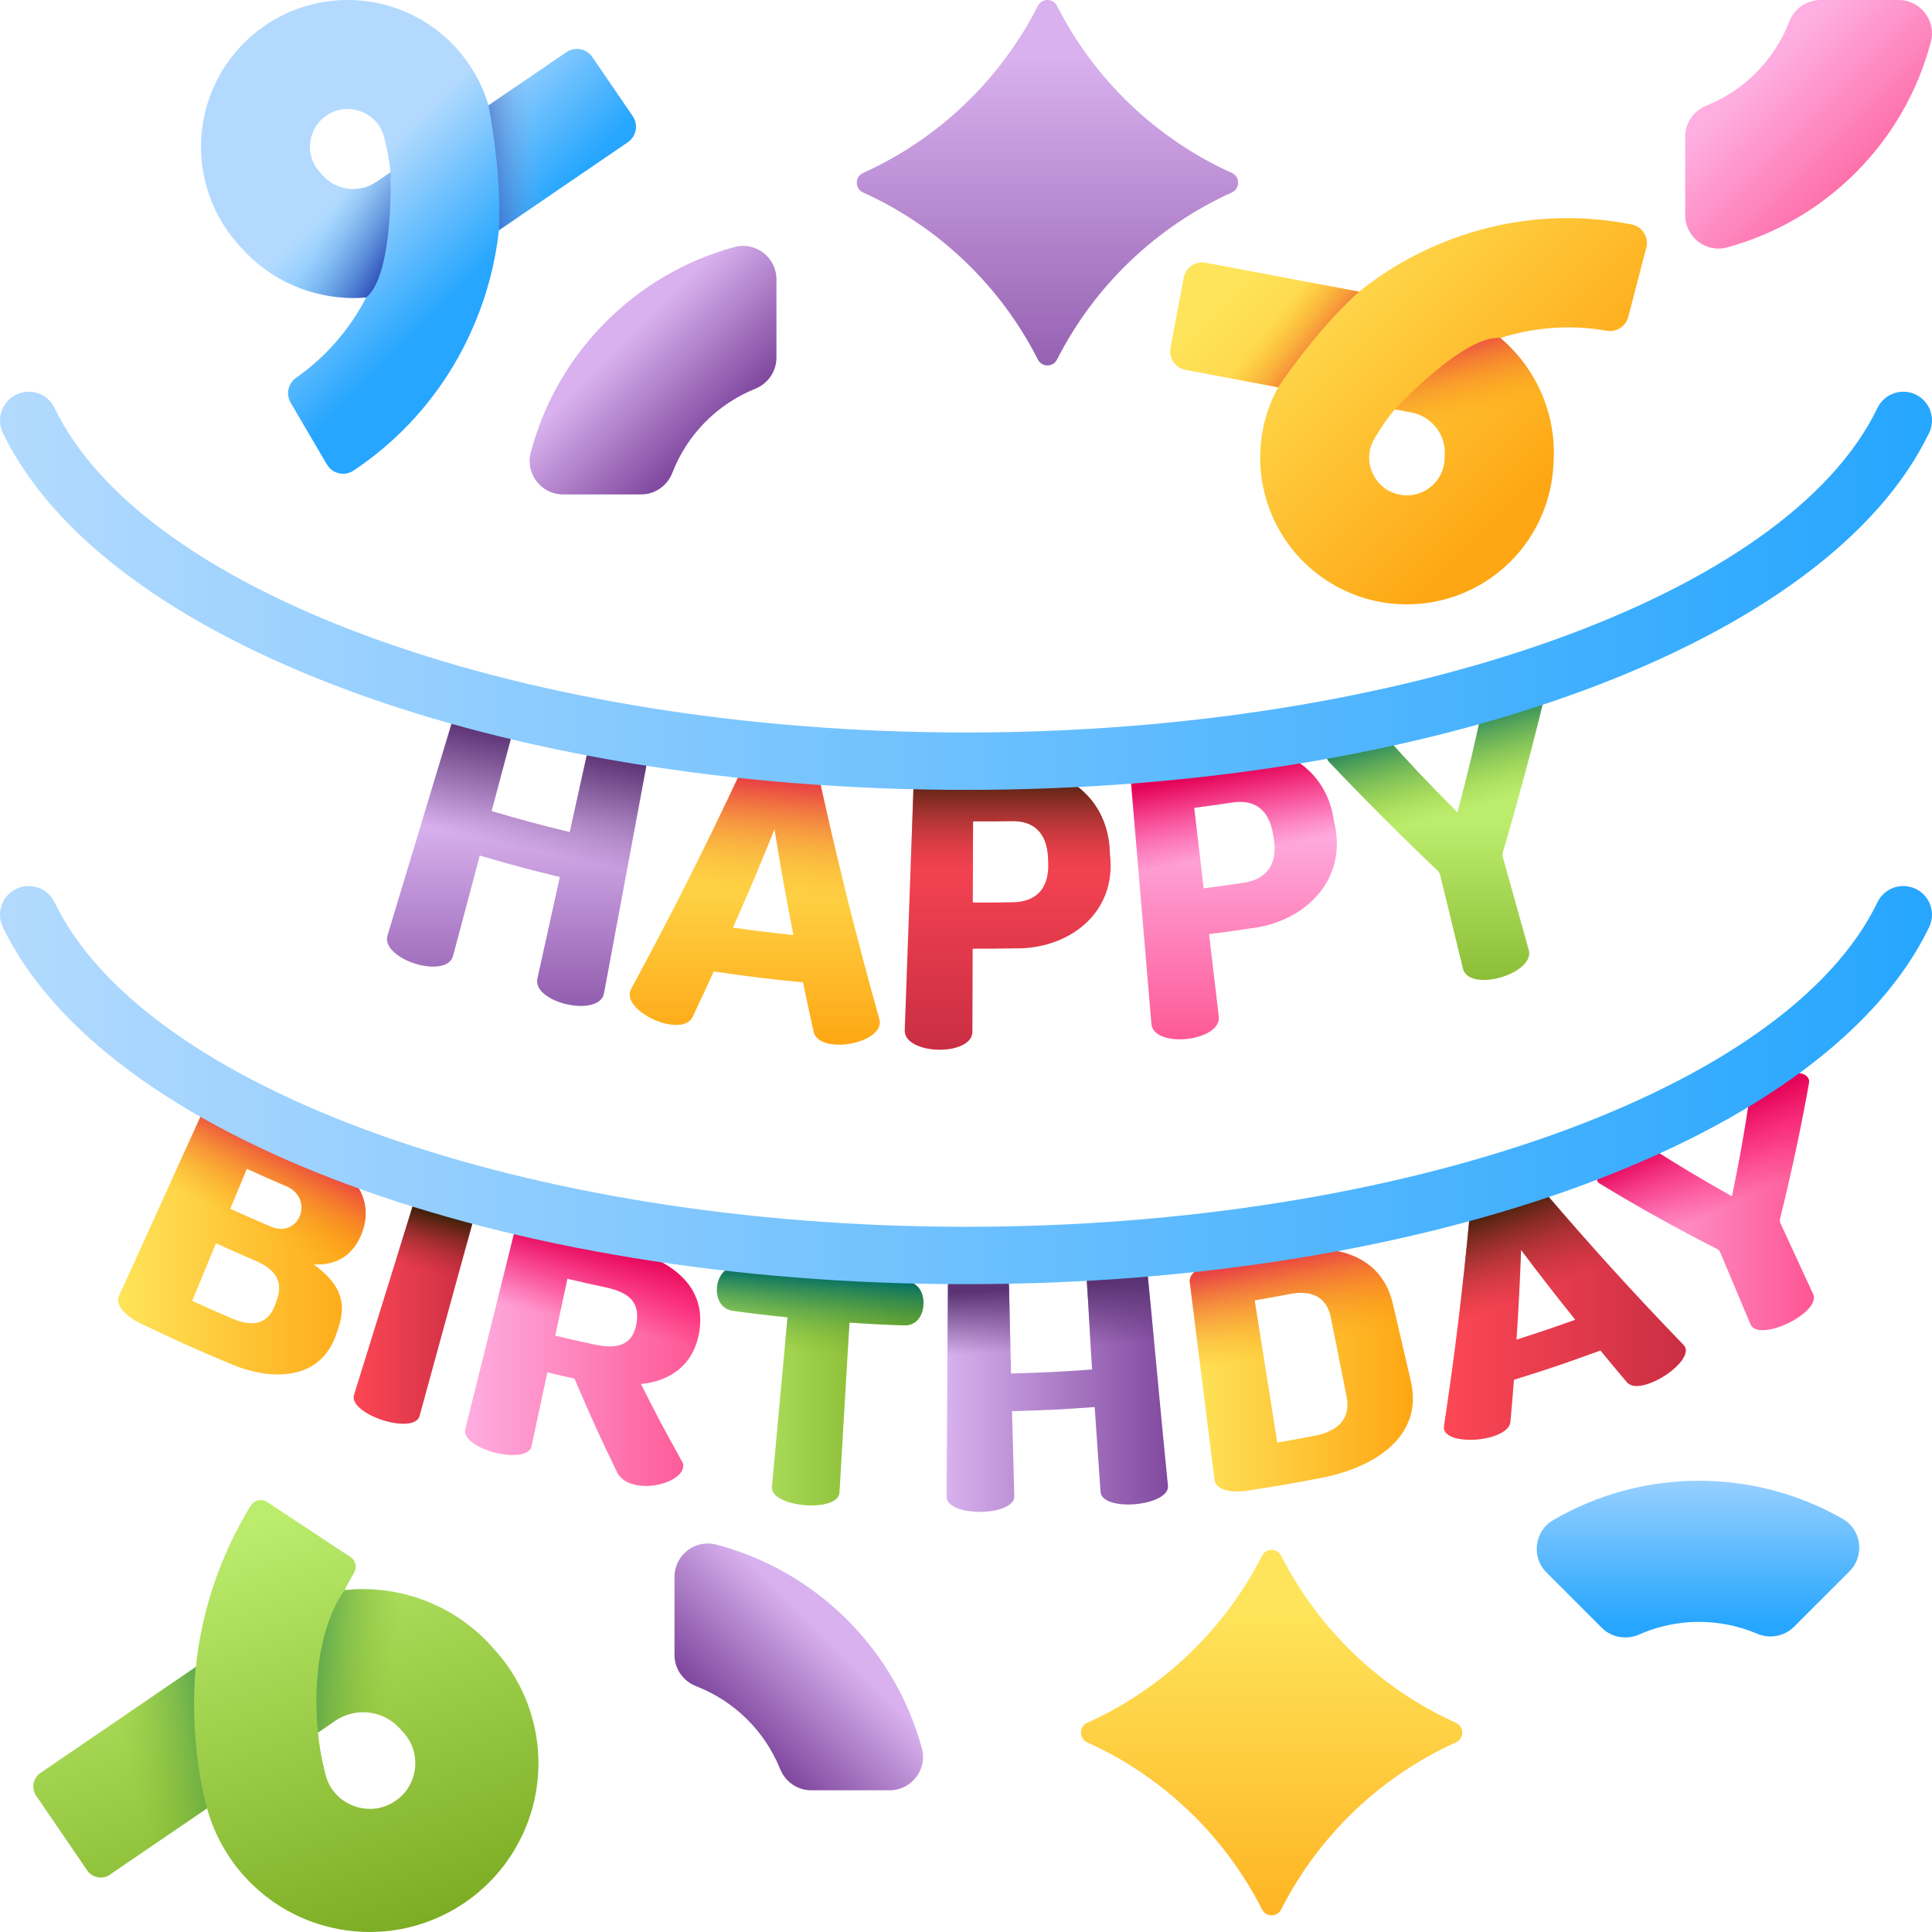 <svg id="Capa_1" enable-background="new 0 0 510 510" height="512" viewBox="0 0 510 510" width="512" xmlns="http://www.w3.org/2000/svg" xmlns:xlink="http://www.w3.org/1999/xlink"><linearGradient id="lg1"><stop offset="0" stop-color="#d9b1ee"/><stop offset="1" stop-color="#814aa0"/></linearGradient><linearGradient id="SVGID_1_" gradientUnits="userSpaceOnUse" x1="276.504" x2="276.504" xlink:href="#lg1" y1="15.253" y2="120.861"/><linearGradient id="lg2"><stop offset="0" stop-color="#fee45a"/><stop offset="1" stop-color="#fea613"/></linearGradient><linearGradient id="SVGID_00000110455961121982881110000010039796322155013539_" gradientUnits="userSpaceOnUse" x1="335.677" x2="335.677" xlink:href="#lg2" y1="424.379" y2="529.988"/><linearGradient id="SVGID_00000109014421635510251980000012546906737221244305_" gradientUnits="userSpaceOnUse" x1="342.234" x2="410.031" xlink:href="#lg2" y1="58" y2="125.797"/><linearGradient id="lg3"><stop offset="0" stop-color="#fea613" stop-opacity="0"/><stop offset="1" stop-color="#e94444"/></linearGradient><linearGradient id="SVGID_00000154410242018110872170000014847901037827201982_" gradientTransform="matrix(-.707 -.707 .707 -.707 1274.089 -2477.197)" gradientUnits="userSpaceOnUse" x1="-1148.743" x2="-1167.353" xlink:href="#lg3" y1="-2477.245" y2="-2475.012"/><linearGradient id="SVGID_00000171678128745725781340000015302756071735248044_" gradientTransform="matrix(-.707 -.707 .707 -.707 1274.089 -2477.197)" gradientUnits="userSpaceOnUse" x1="-1203.874" x2="-1185.636" xlink:href="#lg3" y1="-2455.594" y2="-2445.172"/><linearGradient id="lg4"><stop offset="0" stop-color="#b3dafe"/><stop offset="1" stop-color="#26a6fe"/></linearGradient><linearGradient id="SVGID_00000044168960335669602080000007784161813655183792_" gradientUnits="userSpaceOnUse" x1="97.024" x2="125.363" xlink:href="#lg4" y1="44.205" y2="72.987"/><linearGradient id="lg5"><stop offset="0" stop-color="#7bacdf" stop-opacity="0"/><stop offset="1" stop-color="#2740b0"/></linearGradient><linearGradient id="SVGID_00000075153455964770164930000000503128441894948023_" gradientUnits="userSpaceOnUse" x1="141.797" x2="123.187" xlink:href="#lg5" y1="36.863" y2="39.096"/><linearGradient id="SVGID_00000127034554130688965020000002580967406370015896_" gradientUnits="userSpaceOnUse" x1="86.666" x2="104.904" xlink:href="#lg5" y1="58.514" y2="68.936"/><linearGradient id="SVGID_00000031920139181001397190000010336253925395935894_" gradientUnits="userSpaceOnUse" x1="164.8" x2="188.269" xlink:href="#lg1" y1="90.13" y2="113.599"/><linearGradient id="SVGID_00000174597939876156764470000005919919137971525775_" gradientTransform="matrix(0 1 -1 0 650.868 229.157)" gradientUnits="userSpaceOnUse" x1="203.276" x2="226.746" xlink:href="#lg1" y1="432.433" y2="455.903"/><linearGradient id="lg6"><stop offset="0" stop-color="#feaee1"/><stop offset="1" stop-color="#fe5694"/></linearGradient><linearGradient id="SVGID_00000168108047385623222690000017696685315512456600_" gradientUnits="userSpaceOnUse" x1="464.299" x2="500.829" xlink:href="#lg6" y1="19.684" y2="56.215"/><linearGradient id="SVGID_00000049922414947367192110000017952650250606902684_" gradientUnits="userSpaceOnUse" x1="448.233" x2="448.233" xlink:href="#lg4" y1="381.664" y2="428.706"/><linearGradient id="lg7"><stop offset="0" stop-color="#bbec6c"/><stop offset="1" stop-color="#78a91f"/></linearGradient><linearGradient id="SVGID_00000119830426110860962450000009992815448221079223_" gradientUnits="userSpaceOnUse" x1="55.295" x2="94.306" xlink:href="#lg7" y1="405.99" y2="520.493"/><linearGradient id="lg8"><stop offset="0" stop-color="#81b823" stop-opacity="0"/><stop offset="1" stop-color="#006e66"/></linearGradient><linearGradient id="SVGID_00000147930863858263498900000001931750937042355586_" gradientUnits="userSpaceOnUse" x1="104.011" x2="69.816" xlink:href="#lg8" y1="440.114" y2="435.539"/><linearGradient id="SVGID_00000018200580455740366560000008251971062998619811_" gradientUnits="userSpaceOnUse" x1="33.973" x2="71.779" xlink:href="#lg8" y1="469.057" y2="460.388"/><linearGradient id="SVGID_00000054262031424680558430000009977592739930518189_" gradientUnits="userSpaceOnUse" x1="136.722" x2="136.722" xlink:href="#lg1" y1="217.581" y2="276.828"/><linearGradient id="SVGID_00000093161454932457783060000011811918771317214627_" gradientUnits="userSpaceOnUse" x1="199.246" x2="199.246" xlink:href="#lg2" y1="217.581" y2="276.828"/><linearGradient id="lg9"><stop offset="0" stop-color="#fd4755"/><stop offset="1" stop-color="#ca2e43"/></linearGradient><linearGradient id="SVGID_00000133523494033433524820000016030398914220824500_" gradientUnits="userSpaceOnUse" x1="266.001" x2="266.001" xlink:href="#lg9" y1="217.581" y2="276.828"/><linearGradient id="SVGID_00000056386643785797695670000011280020154993913740_" gradientUnits="userSpaceOnUse" x1="325.701" x2="325.701" xlink:href="#lg6" y1="217.581" y2="276.828"/><linearGradient id="SVGID_00000103979849375974984230000005955410442761160868_" gradientUnits="userSpaceOnUse" x1="378.858" x2="378.858" xlink:href="#lg7" y1="217.581" y2="276.828"/><linearGradient id="lg10"><stop offset="0" stop-color="#5b3374" stop-opacity="0"/><stop offset="1" stop-color="#5b3374"/></linearGradient><linearGradient id="SVGID_00000124137873378764766400000011797688606309236157_" gradientUnits="userSpaceOnUse" x1="137.525" x2="143.584" xlink:href="#lg10" y1="223.829" y2="195.888"/><linearGradient id="SVGID_00000018948688453314329480000007735779324686303104_" gradientUnits="userSpaceOnUse" x1="201.893" x2="204.586" xlink:href="#lg3" y1="236.731" y2="206.77"/><linearGradient id="lg11"><stop offset="0" stop-color="#a72b2b" stop-opacity="0"/><stop offset="1" stop-color="#42210b"/></linearGradient><linearGradient id="SVGID_00000119830780592613719300000018183266070638760616_" gradientUnits="userSpaceOnUse" x1="266.001" x2="266.001" xlink:href="#lg11" y1="230.036" y2="204.786"/><linearGradient id="lg12"><stop offset="0" stop-color="#fe0364" stop-opacity="0"/><stop offset=".414" stop-color="#f60360" stop-opacity=".414"/><stop offset="1" stop-color="#e30256"/></linearGradient><linearGradient id="SVGID_00000172401446495025007370000017253932564387831697_" gradientUnits="userSpaceOnUse" x1="324.693" x2="320.653" xlink:href="#lg12" y1="225.616" y2="204.071"/><linearGradient id="SVGID_00000079471809911535035460000016299466912170759565_" gradientUnits="userSpaceOnUse" x1="384.941" x2="377.872" xlink:href="#lg8" y1="213.953" y2="188.369"/><linearGradient id="SVGID_00000029003213812341583140000016221305194649104016_" gradientUnits="userSpaceOnUse" x1="31.159" x2="96.532" xlink:href="#lg2" y1="327.915" y2="327.915"/><linearGradient id="SVGID_00000058562314873140960490000008346447392483009962_" gradientUnits="userSpaceOnUse" x1="93.354" x2="124.726" xlink:href="#lg9" y1="345.968" y2="345.968"/><linearGradient id="SVGID_00000157293268398429458520000006513009110138763665_" gradientUnits="userSpaceOnUse" x1="122.741" x2="184.847" xlink:href="#lg6" y1="357.939" y2="357.939"/><linearGradient id="SVGID_00000075160704719126756940000016101868919491555499_" gradientUnits="userSpaceOnUse" x1="189.243" x2="243.775" xlink:href="#lg7" y1="365.928" y2="365.928"/><linearGradient id="SVGID_00000081606174288788074000000004921622138719187383_" gradientUnits="userSpaceOnUse" x1="249.881" x2="308.326" xlink:href="#lg1" y1="366.346" y2="366.346"/><linearGradient id="SVGID_00000078038720091301871090000014977145394066130838_" gradientUnits="userSpaceOnUse" x1="314.045" x2="372.972" xlink:href="#lg2" y1="361.693" y2="361.693"/><linearGradient id="SVGID_00000018231724565874757220000010583881249281016752_" gradientUnits="userSpaceOnUse" x1="381.152" x2="445.019" xlink:href="#lg9" y1="346.73" y2="346.73"/><linearGradient id="SVGID_00000168815013362197078540000013919450425378071704_" gradientUnits="userSpaceOnUse" x1="421.447" x2="478.842" xlink:href="#lg6" y1="317.152" y2="317.152"/><linearGradient id="SVGID_00000091012734249097258460000011567103587061060240_" gradientUnits="userSpaceOnUse" x1="69.769" x2="79.868" xlink:href="#lg3" y1="325.846" y2="305.312"/><linearGradient id="SVGID_00000161604222610211315630000014829124009740918205_" gradientUnits="userSpaceOnUse" x1="111.591" x2="115.294" xlink:href="#lg11" y1="335.485" y2="320.673"/><linearGradient id="SVGID_00000030460784623012851610000004951883654686470556_" gradientUnits="userSpaceOnUse" x1="158.975" x2="163.688" xlink:href="#lg12" y1="350.078" y2="329.543"/><linearGradient id="SVGID_00000023244420459953744230000007515225197712043183_" gradientUnits="userSpaceOnUse" x1="215.262" x2="216.945" xlink:href="#lg8" y1="358.223" y2="336.679"/><linearGradient id="SVGID_00000015313477242148613760000005225303984832771499_" gradientUnits="userSpaceOnUse" x1="276.806" x2="275.796" xlink:href="#lg10" y1="356.25" y2="339.755"/><linearGradient id="SVGID_00000058567110709441793680000010972983439757238443_" gradientUnits="userSpaceOnUse" x1="342.255" x2="337.205" xlink:href="#lg3" y1="356.905" y2="332.33"/><linearGradient id="SVGID_00000141446269490886155760000001661397878774799775_" gradientUnits="userSpaceOnUse" x1="403.661" x2="394.572" xlink:href="#lg11" y1="342.228" y2="318.663"/><linearGradient id="SVGID_00000060738868831797181490000011700167187769423536_" gradientUnits="userSpaceOnUse" x1="458.453" x2="448.691" xlink:href="#lg12" y1="317.041" y2="296.507"/><linearGradient id="SVGID_00000129902073232454379710000003312444183945625773_" gradientUnits="userSpaceOnUse" x1="0" x2="510" xlink:href="#lg4" y1="286.437" y2="286.437"/><linearGradient id="SVGID_00000005981614012694581940000001133904601049106818_" gradientUnits="userSpaceOnUse" x1="0" x2="510" xlink:href="#lg4" y1="155.955" y2="155.955"/><g><path d="m273.977 94.912c-9.879-19.456-26.192-35.092-46.144-44.1-2.21-.998-2.21-4.161 0-5.159 19.952-9.007 36.264-24.644 46.144-44.1 1.052-2.071 4.002-2.071 5.054 0 9.879 19.456 26.192 35.092 46.144 44.1 2.211.998 2.211 4.161 0 5.159-19.952 9.007-36.264 24.644-46.144 44.1-1.052 2.071-4.002 2.071-5.054 0z" fill="url(#SVGID_1_)"/><path d="m333.15 504.038c-9.879-19.456-26.192-35.092-46.144-44.1-2.211-.998-2.211-4.161 0-5.159 19.952-9.007 36.264-24.644 46.144-44.1 1.052-2.071 4.002-2.071 5.054 0 9.879 19.456 26.192 35.092 46.144 44.1 2.21.998 2.21 4.161 0 5.159-19.952 9.007-36.264 24.644-46.144 44.1-1.052 2.071-4.002 2.071-5.054 0z" fill="url(#SVGID_00000110455961121982881110000010039796322155013539_)"/><g><path d="m434.577 65.364-4.763 18.321c-.653 2.511-3.13 4.074-5.685 3.622-9.502-1.679-19.134-.932-28.072 1.91.86.726 1.687 1.486 2.481 2.279 7.775 7.774 12.263 18.689 11.581 30.33l-.074 1.256c-.648 11.049-6.007 21.313-14.703 28.16s-19.931 9.648-30.824 7.685c-12.554-2.262-23.182-10.554-28.43-22.181-5.01-11.101-4.497-23.869 1.312-34.498l-24.47-4.613c-2.687-.507-4.455-3.095-3.948-5.782l3.497-18.553c.507-2.687 3.095-4.455 5.782-3.948l40.502 7.635c6.598-5.312 13.991-9.664 22.027-12.93 15.989-6.496 33.149-8.131 49.943-4.802 2.8.556 4.562 3.347 3.844 6.109zm-70.177 62.543c1.167 1.167 2.85 2.267 5.221 2.695 3.829.69 6.602-.94 7.915-1.973 1.312-1.033 3.548-3.347 3.776-7.231l.074-1.256c.317-5.413-3.461-10.252-8.791-11.257l-4.419-.833c-1.729 2.108-3.322 4.354-4.76 6.728l-.537.886c-2.446 4.038-1.204 7.808-.558 9.242.317.7.96 1.88 2.079 2.999z" fill="url(#SVGID_00000109014421635510251980000012546906737221244305_)"/><path d="m358.763 76.987-40.502-7.635c-2.687-.506-5.276 1.261-5.782 3.948l-3.497 18.553c-.506 2.687 1.261 5.276 3.948 5.782l24.47 4.613c-.001.001 9.74-14.79 21.363-25.261z" fill="url(#SVGID_00000154410242018110872170000014847901037827201982_)"/><path d="m368.176 108.05 4.419.833c5.33 1.005 9.108 5.844 8.791 11.257l-.062 1.057 21.8 21.8c4.062-5.815 6.497-12.697 6.921-19.916l.074-1.256c.683-11.641-3.806-22.556-11.581-30.33-.793-.793-1.621-1.554-2.481-2.279-9.555-.938-27.881 18.834-27.881 18.834z" fill="url(#SVGID_00000171678128745725781340000015302756071735248044_)"/></g><g><path d="m86.302 122.621-9.587-16.323c-1.314-2.237-.667-5.094 1.459-6.581 7.907-5.532 14.188-12.871 18.499-21.2-1.121.095-2.244.142-3.366.142-10.995.001-21.887-4.543-29.636-13.258l-.836-.941c-7.354-8.271-10.823-19.318-9.515-30.309s7.271-20.916 16.362-27.23c10.476-7.277 23.855-8.93 35.787-4.419 11.392 4.307 20.057 13.698 23.466 25.321l20.565-14.04c2.258-1.542 5.339-.961 6.881 1.297l10.646 15.592c1.542 2.258.961 5.339-1.297 6.881l-34.038 23.241c-.91 8.422-3.059 16.727-6.433 24.718-6.712 15.9-17.691 29.19-31.92 38.711-2.372 1.587-5.591.859-7.037-1.602zm5.398-93.847c-1.65 0-3.619.412-5.597 1.787-3.196 2.22-4.004 5.333-4.201 6.992s-.142 4.875 2.444 7.783l.836.941c3.603 4.052 9.697 4.802 14.176 1.744l3.714-2.536c-.268-2.713-.729-5.428-1.391-8.123l-.247-1.006c-1.126-4.585-4.67-6.373-6.141-6.929-.721-.273-2.01-.653-3.593-.653z" fill="url(#SVGID_00000044168960335669602080000007784161813655183792_)"/><path d="m131.692 60.794 34.038-23.241c2.258-1.542 2.839-4.622 1.297-6.881l-10.646-15.592c-1.542-2.258-4.622-2.839-6.881-1.297l-20.564 14.041s3.571 17.347 2.756 32.97z" fill="url(#SVGID_00000075153455964770164930000000503128441894948023_)"/><path d="m103.071 45.485-3.714 2.536c-4.479 3.058-10.573 2.308-14.176-1.744l-.704-.792h-30.83c1.239 6.984 4.384 13.573 9.189 18.976l.836.941c7.749 8.714 18.641 13.259 29.636 13.258 1.122 0 2.245-.047 3.366-.142 7.42-6.093 6.397-33.033 6.397-33.033z" fill="url(#SVGID_00000127034554130688965020000002580967406370015896_)"/></g><path d="m148.642 130.517h20.592c3.68 0 6.933-2.299 8.26-5.731 3.894-10.073 11.858-18.134 21.866-22.16 3.365-1.354 5.598-4.581 5.598-8.208v-20.674c0-5.783-5.485-10.05-11.066-8.534-26.249 7.131-46.913 27.964-53.802 54.311-1.456 5.566 2.798 10.996 8.552 10.996z" fill="url(#SVGID_00000031920139181001397190000010336253925395935894_)"/><path d="m178.048 416.275v20.592c0 3.68 2.299 6.933 5.731 8.26 10.073 3.894 18.134 11.858 22.16 21.866 1.354 3.365 4.581 5.598 8.208 5.598h20.674c5.783 0 10.05-5.484 8.534-11.066-7.131-26.249-27.964-46.913-54.311-53.802-5.566-1.456-10.996 2.798-10.996 8.552z" fill="url(#SVGID_00000174597939876156764470000005919919137971525775_)"/><path d="m501.16 0h-20.592c-3.68 0-6.933 2.299-8.26 5.731-3.894 10.073-11.858 18.134-21.866 22.16-3.365 1.354-5.598 4.581-5.598 8.208v20.674c0 5.783 5.485 10.05 11.066 8.534 26.249-7.131 46.913-27.964 53.802-54.311 1.456-5.566-2.798-10.996-8.552-10.996z" fill="url(#SVGID_00000168108047385623222690000017696685315512456600_)"/><path d="m408.249 415.115 14.561 14.561c2.602 2.602 6.528 3.277 9.893 1.788 9.877-4.369 21.207-4.438 31.131-.208 3.337 1.422 7.197.719 9.762-1.846l14.619-14.619c4.09-4.089 3.228-10.985-1.79-13.859-23.603-13.518-52.946-13.399-76.448.359-4.965 2.908-5.796 9.756-1.728 13.824z" fill="url(#SVGID_00000049922414947367192110000017952650250606902684_)"/><g><path d="m97.585 510c-5.311 0-10.646-.949-15.754-2.88-13.313-5.033-23.388-16.101-27.175-29.765l-25.65 17.513c-1.969 1.344-4.654.838-5.999-1.131l-13.463-19.717c-1.344-1.969-.838-4.654 1.131-5.999l41.021-28.009c1.595-14.982 6.502-29.576 14.513-42.582.907-1.472 2.858-1.898 4.301-.946l22.027 14.542c1.377.909 1.774 2.737.925 4.152-.898 1.496-1.735 3.022-2.512 4.574 14.237-1.518 28.898 3.687 38.955 14.998l.969 1.09c8.464 9.518 12.453 22.227 10.948 34.871-1.504 12.643-8.365 24.061-18.822 31.325-7.566 5.258-16.453 7.964-25.415 7.964zm-13.643-52.641c.315 3.284.868 6.556 1.662 9.792l.287 1.168c1.364 5.553 5.654 7.719 7.436 8.392 1.783.674 6.433 1.888 11.128-1.374 3.87-2.688 4.848-6.459 5.087-8.467.239-2.009.172-5.904-2.959-9.425l-.969-1.09c-4.351-4.894-11.71-5.8-17.115-2.109z" fill="url(#SVGID_00000119830426110860962450000009992815448221079223_)"/><path d="m130.876 435.841-.969-1.09c-10.057-11.311-24.718-16.516-38.955-14.998-10.023 14.389-7.009 37.606-7.009 37.606l4.557-3.112c5.405-3.691 12.764-2.786 17.115 2.109l.892 1.003h34.873c-1.464-7.916-5.048-15.381-10.504-21.518z" fill="url(#SVGID_00000147930863858263498900000001931750937042355586_)"/><path d="m10.675 468.022c-1.969 1.344-2.475 4.03-1.131 5.999l13.463 19.718c1.344 1.969 4.03 2.475 5.999 1.131l25.65-17.513c-5.14-19.395-2.96-37.343-2.96-37.343z" fill="url(#SVGID_00000018200580455740366560000008251971062998619811_)"/></g><g><g><path d="m164.431 192.561c-3.832-.859-7.959-.404-8.679 2.859-2.141 9.69-3.211 14.535-5.352 24.225-8.287-2.016-12.416-3.122-20.632-5.528 2.55-9.58 3.825-14.37 6.375-23.95.858-3.225-2.566-5.704-6.339-6.884-3.774-1.18-7.942-1.075-8.908 2.116-6.204 20.51-12.408 41.019-18.611 61.529-.936 3.095 2.944 6.09 7.312 7.456 4.366 1.365 9.167 1.085 9.999-2.043 2.82-10.597 4.231-15.896 7.051-26.492 8.416 2.465 12.645 3.597 21.133 5.662-2.368 10.718-3.552 16.077-5.92 26.795-.699 3.163 3.373 5.821 7.807 6.815 4.433.994 9.176.312 9.77-2.875 3.933-21.118 7.865-42.236 11.798-63.355.61-3.288-2.973-5.472-6.804-6.33z" fill="url(#SVGID_00000054262031424680558430000009977592739930518189_)"/><path d="m216.288 205.607c-.793-3.646-5.103-5.815-9.669-6.373s-9.24.512-10.807 3.87c-9.142 19.583-18.824 38.785-29.126 57.787-.182.377-.364.756-.415 1.055-.641 3.695 5.403 7.617 10.328 8.44 2.863.479 5.273.032 6.253-1.97 2.256-4.78 3.367-7.176 5.552-11.98 9.409 1.383 14.126 1.959 23.573 2.879 1.078 5.202 1.636 7.802 2.788 12.999.517 2.185 2.761 3.2 5.645 3.424 4.961.384 11.674-1.977 11.856-5.728.015-.304-.08-.716-.173-1.127-5.895-20.968-11.151-41.996-15.805-63.276zm-22.791 39.267c4.545-10.342 6.735-15.54 10.949-25.979 1.826 11.177 2.823 16.764 4.988 27.927-6.383-.671-9.572-1.061-15.937-1.948z" fill="url(#SVGID_00000093161454932457783060000011811918771317214627_)"/><path d="m292.968 225.089c-.316-14.14-11.564-23.025-25.173-22.155-8.268.171-12.404.157-20.673-.068-3.495-.095-5.871 2.034-5.963 4.57-.777 21.504-1.555 43.008-2.332 64.512-.117 3.245 4.329 5.052 8.836 5.154 4.506.102 9.019-1.502 9.029-4.749.027-8.77.041-13.156.069-21.926 4.352.02 6.528.005 10.88-.075 14.39.337 27.192-9.239 25.363-24.755-.015-.204-.022-.305-.036-.508zm-25.545 13.083c-4.249.078-6.374.093-10.625.073.027-8.567.04-12.851.067-21.418 4.071.019 6.106.005 10.176-.07 5.755-.106 9.367 2.979 9.621 9.878.016.446.025.669.041 1.116.255 6.898-3.271 10.311-9.28 10.421z" fill="url(#SVGID_00000133523494033433524820000016030398914220824500_)"/><path d="m352.125 216.67c-2.009-14.025-14.351-21.314-27.7-18.654-8.197 1.26-12.308 1.791-20.543 2.656-3.48.365-5.583 2.791-5.369 5.319 1.811 21.439 3.621 42.877 5.432 64.316.273 3.235 4.902 4.443 9.389 3.951 4.486-.492 8.776-2.677 8.396-5.901-1.026-8.706-1.539-13.059-2.565-21.764 4.325-.554 6.486-.855 10.801-1.508 14.333-1.576 25.918-12.69 22.256-27.916-.04-.2-.059-.3-.097-.499zm-23.838 16.358c-4.214.638-6.324.932-10.548 1.473-1.002-8.504-1.503-12.756-2.506-21.26 4.046-.518 6.066-.8 10.102-1.411 5.708-.864 9.67 1.719 10.751 8.531.07.441.105.661.175 1.101 1.083 6.812-2.015 10.664-7.974 11.566z" fill="url(#SVGID_00000056386643785797695670000011280020154993913740_)"/><path d="m407.526 184.696c.068-.453-.059-.838-.154-1.126-1.169-3.552-8.049-4.002-12.184-2.629-2.404.799-3.078 2.074-3.506 4.229-2.465 11.707-3.855 17.566-6.953 29.268-8.4-8.422-12.461-12.726-20.294-21.497-1.512-1.605-2.61-2.371-5.057-1.785-4.207 1.007-9.867 5.039-9.147 8.719.058.298.136.697.414 1.051 9.387 9.909 18.883 19.421 28.77 28.832.284.239.616.675.76 1.264 2.405 9.879 3.608 14.818 6.013 24.697.767 3.148 5.547 3.554 9.927 2.304s8.308-4.141 7.438-7.259c-2.732-9.785-4.099-14.678-6.831-24.464-.163-.584-.089-1.136.04-1.492 3.927-13.343 7.486-26.596 10.764-40.112z" fill="url(#SVGID_00000103979849375974984230000005955410442761160868_)"/></g><g><path d="m164.431 192.561c-3.832-.859-7.959-.404-8.679 2.859-2.141 9.69-3.211 14.535-5.352 24.225-8.287-2.016-12.416-3.122-20.632-5.528 2.55-9.58 3.825-14.37 6.375-23.95.858-3.225-2.566-5.704-6.339-6.884-3.774-1.18-7.942-1.075-8.908 2.116-6.204 20.51-12.408 41.019-18.611 61.529-.936 3.095 2.944 6.09 7.312 7.456 4.366 1.365 9.167 1.085 9.999-2.043 2.82-10.597 4.231-15.896 7.051-26.492 8.416 2.465 12.645 3.597 21.133 5.662-2.368 10.718-3.552 16.077-5.92 26.795-.699 3.163 3.373 5.821 7.807 6.815 4.433.994 9.176.312 9.77-2.875 3.933-21.118 7.865-42.236 11.798-63.355.61-3.288-2.973-5.472-6.804-6.33z" fill="url(#SVGID_00000124137873378764766400000011797688606309236157_)"/><path d="m216.288 205.607c-.793-3.646-5.103-5.815-9.669-6.373s-9.24.512-10.807 3.87c-9.142 19.583-18.824 38.785-29.126 57.787-.182.377-.364.756-.415 1.055-.641 3.695 5.403 7.617 10.328 8.44 2.863.479 5.273.032 6.253-1.97 2.256-4.78 3.367-7.176 5.552-11.98 9.409 1.383 14.126 1.959 23.573 2.879 1.078 5.202 1.636 7.802 2.788 12.999.517 2.185 2.761 3.2 5.645 3.424 4.961.384 11.674-1.977 11.856-5.728.015-.304-.08-.716-.173-1.127-5.895-20.968-11.151-41.996-15.805-63.276zm-22.791 39.267c4.545-10.342 6.735-15.54 10.949-25.979 1.826 11.177 2.823 16.764 4.988 27.927-6.383-.671-9.572-1.061-15.937-1.948z" fill="url(#SVGID_00000018948688453314329480000007735779324686303104_)"/><path d="m292.968 225.089c-.316-14.14-11.564-23.025-25.173-22.155-8.268.171-12.404.157-20.673-.068-3.495-.095-5.871 2.034-5.963 4.57-.777 21.504-1.555 43.008-2.332 64.512-.117 3.245 4.329 5.052 8.836 5.154 4.506.102 9.019-1.502 9.029-4.749.027-8.77.041-13.156.069-21.926 4.352.02 6.528.005 10.88-.075 14.39.337 27.192-9.239 25.363-24.755-.015-.204-.022-.305-.036-.508zm-25.545 13.083c-4.249.078-6.374.093-10.625.073.027-8.567.04-12.851.067-21.418 4.071.019 6.106.005 10.176-.07 5.755-.106 9.367 2.979 9.621 9.878.016.446.025.669.041 1.116.255 6.898-3.271 10.311-9.28 10.421z" fill="url(#SVGID_00000119830780592613719300000018183266070638760616_)"/><path d="m352.125 216.67c-2.009-14.025-14.351-21.314-27.7-18.654-8.197 1.26-12.308 1.791-20.543 2.656-3.48.365-5.583 2.791-5.369 5.319 1.811 21.439 3.621 42.877 5.432 64.316.273 3.235 4.902 4.443 9.389 3.951 4.486-.492 8.776-2.677 8.396-5.901-1.026-8.706-1.539-13.059-2.565-21.764 4.325-.554 6.486-.855 10.801-1.508 14.333-1.576 25.918-12.69 22.256-27.916-.04-.2-.059-.3-.097-.499zm-23.838 16.358c-4.214.638-6.324.932-10.548 1.473-1.002-8.504-1.503-12.756-2.506-21.26 4.046-.518 6.066-.8 10.102-1.411 5.708-.864 9.67 1.719 10.751 8.531.07.441.105.661.175 1.101 1.083 6.812-2.015 10.664-7.974 11.566z" fill="url(#SVGID_00000172401446495025007370000017253932564387831697_)"/><path d="m407.526 184.696c.068-.453-.059-.838-.154-1.126-1.169-3.552-8.049-4.002-12.184-2.629-2.404.799-3.078 2.074-3.506 4.229-2.465 11.707-3.855 17.566-6.953 29.268-8.4-8.422-12.461-12.726-20.294-21.497-1.512-1.605-2.61-2.371-5.057-1.785-4.207 1.007-9.867 5.039-9.147 8.719.058.298.136.697.414 1.051 9.387 9.909 18.883 19.421 28.77 28.832.284.239.616.675.76 1.264 2.405 9.879 3.608 14.818 6.013 24.697.767 3.148 5.547 3.554 9.927 2.304s8.308-4.141 7.438-7.259c-2.732-9.785-4.099-14.678-6.831-24.464-.163-.584-.089-1.136.04-1.492 3.927-13.343 7.486-26.596 10.764-40.112z" fill="url(#SVGID_00000079471809911535035460000016299466912170759565_)"/></g><g><path d="m95.748 324.856c3.632-10.775-6.032-18.305-14.9-21.648-7.966-3.369-11.923-5.154-19.773-8.925-3.255-1.564-7.036-1.987-8.123.405-7.202 15.848-14.403 31.696-21.605 47.544-.849 1.869 1.184 4.921 5.707 7.094 9.563 4.594 14.386 6.759 24.101 10.822 10.49 4.388 23.539 4.486 27.685-8.173.217-.657.325-.986.542-1.643 2.584-7.826-.879-12.304-6.556-16.56 6.118.362 10.795-2.606 12.922-8.916zm-22.72 18.474c-.182.494-.273.742-.455 1.236-1.821 4.944-5.846 5.82-11.191 3.533-4.276-1.829-6.407-2.771-10.652-4.705 2.515-6.077 3.772-9.116 6.286-15.193 4.114 1.875 6.179 2.787 10.322 4.559 5.179 2.216 7.625 5.317 5.69 10.57zm6.178-22.448c-.977 2.622-3.925 4.539-7.786 2.892-4.268-1.82-6.395-2.758-10.632-4.689 1.748-4.224 2.621-6.336 4.369-10.559 4.141 1.887 6.219 2.803 10.39 4.582 3.774 1.609 4.665 5.074 3.659 7.774z" fill="url(#SVGID_00000029003213812341583140000016221305194649104016_)"/><path d="m117.897 316.996c-3.874-1.25-8.073-1.471-8.881 1.127-5.188 16.693-10.375 33.386-15.563 50.079-.783 2.519 3.165 5.268 7.522 6.675 4.357 1.406 9.08 1.458 9.778-1.089 4.626-16.874 9.253-33.748 13.879-50.623.721-2.626-2.862-4.919-6.735-6.169z" fill="url(#SVGID_00000058562314873140960490000008346447392483009962_)"/><path d="m162.128 328.812c-8.376-1.783-12.55-2.776-20.862-4.968-2.911-.768-5.253.464-5.752 2.468-4.235 16.987-8.471 33.975-12.706 50.962-.639 2.564 3.436 5.057 7.846 6.187 4.409 1.13 9.109.885 9.662-1.701 1.668-7.791 2.501-11.686 4.169-19.477 2.862.679 4.295 1.006 7.164 1.64 4.236 9.942 6.487 14.894 11.253 24.743.962 1.949 3.029 3.003 5.317 3.405 5.263.925 11.698-1.602 12.136-4.8.056-.41.021-1.002-.363-1.562-4.513-8.094-6.672-12.167-10.793-20.352 7.976-.813 14.28-5.295 15.481-14.426 1.797-13.676-11.109-19.758-22.552-22.119zm5.903 20.508c-.982 5.706-4.947 6.91-10.923 5.638-4.226-.9-6.336-1.374-10.547-2.372 1.287-6.013 1.93-9.019 3.217-15.031 4.085.968 6.131 1.428 10.23 2.301 5.796 1.233 9.005 3.758 8.023 9.464z" fill="url(#SVGID_00000157293268398429458520000006513009110138763665_)"/><path d="m239.065 338.272c-14.833-.716-29.473-1.963-44.214-3.763-3.366-.457-5.182 2.277-5.539 4.985-.411 3.118 1.005 6.093 4.139 6.519 5.766.783 8.654 1.128 14.434 1.725-1.374 14.926-2.747 29.851-4.121 44.777-.243 2.638 4.123 4.421 8.614 4.804 4.492.382 9.065-.641 9.22-3.286.88-14.968 1.759-29.935 2.639-44.903 5.791.387 8.689.535 14.486.736 3.15.11 4.989-2.588 5.05-5.736.054-2.734-1.324-5.74-4.708-5.858z" fill="url(#SVGID_00000075160704719126756940000016101868919491555499_)"/><path d="m294.604 333.685c-3.986.363-7.897 1.811-7.71 4.538.557 8.101.836 15.183 1.393 23.284-8.551.623-12.833.836-21.401 1.064-.216-8.118-.324-15.208-.54-23.326-.073-2.733-4.102-3.787-8.102-3.753s-8.008 1.157-8.025 3.89c-.113 17.566-.225 38.164-.338 55.73-.017 2.651 4.474 4.02 8.974 3.982 4.499-.038 8.962-1.484 8.892-4.134-.239-8.979-.358-13.469-.597-22.449 8.735-.232 13.101-.449 21.819-1.085.616 8.961.925 13.441 1.541 22.402.182 2.645 4.762 3.641 9.246 3.232 4.483-.408 8.826-2.216 8.557-4.853-1.783-17.472-3.566-37.975-5.349-55.447-.277-2.718-4.375-3.438-8.36-3.075z" fill="url(#SVGID_00000081606174288788074000000004921622138719187383_)"/><path d="m367.631 343.995c-3.342-13.815-17.071-15.862-29.19-13.49-7.158 1.382-10.748 1.999-17.944 3.084-4.167.628-6.691 2.795-6.434 4.85 2.185 17.451 4.371 34.901 6.556 52.352.257 2.055 3.578 3.459 8.266 2.752 8.095-1.221 12.134-1.915 20.186-3.469 12.651-2.472 26.687-10.197 23.423-25.217-1.946-8.346-2.918-12.518-4.863-20.862zm-20.539 34.995c-3.965.766-5.951 1.128-9.927 1.811-1.989-12.511-3.978-25.021-5.967-37.532 3.693-.634 5.537-.97 9.22-1.682 5.794-1.119 9.811.701 10.906 6.221 1.667 8.409 2.501 12.614 4.168 21.023 1.095 5.521-2.162 8.954-8.4 10.159z" fill="url(#SVGID_00000078038720091301871090000014977145394066130838_)"/><path d="m444.34 354.94c-12.503-12.928-24.546-26.161-36.238-39.831-2.004-2.342-6.844-2.08-11.368-.547-4.525 1.533-8.576 4.283-8.876 7.406-1.709 18.215-3.929 36.293-6.667 54.384-.033.35-.065.702-.006.942.726 2.972 7.66 3.423 12.472 2.027 2.797-.812 4.855-2.126 5.056-3.999.402-4.438.588-6.656.93-11.088 9.183-2.863 13.751-4.41 22.824-7.735 2.777 3.375 4.179 5.055 7.01 8.397 1.22 1.392 3.635 1.189 6.372.124 4.708-1.832 10.118-6.472 9.031-9.322-.09-.231-.315-.495-.54-.758zm-44.015-1.315c.615-9.491.853-14.23 1.192-23.687 5.598 7.446 8.459 11.135 14.307 18.437-6.174 2.208-9.274 3.258-15.499 5.25z" fill="url(#SVGID_00000018231724565874757220000010583881249281016752_)"/><path d="m478.64 341.631c-3.462-7.498-5.192-11.246-8.654-18.744-.206-.448-.177-.923-.079-1.249 2.963-11.927 5.521-23.954 7.656-36.056.036-.397-.116-.689-.229-.908-1.401-2.696-8.266-1.375-12.286.778-2.338 1.252-2.918 2.479-3.187 4.381-1.6 10.364-2.53 15.562-4.654 25.97-8.993-5.053-13.389-7.687-21.972-13.147-1.649-.981-2.816-1.362-5.225-.328-4.142 1.779-9.481 6.345-8.429 9.208.085.232.199.542.509.772 10.145 6.193 20.533 11.986 31.13 17.368.3.134.665.42.856.874 3.207 7.62 4.811 11.43 8.018 19.05 1.022 2.428 5.726 1.716 9.893-.291 4.167-2.006 7.756-5.289 6.653-7.678z" fill="url(#SVGID_00000168815013362197078540000013919450425378071704_)"/></g><g><path d="m95.748 324.856c3.632-10.775-6.032-18.305-14.9-21.648-7.966-3.369-11.923-5.154-19.773-8.925-3.255-1.564-7.036-1.987-8.123.405-7.202 15.848-14.403 31.696-21.605 47.544-.849 1.869 1.184 4.921 5.707 7.094 9.563 4.594 14.386 6.759 24.101 10.822 10.49 4.388 23.539 4.486 27.685-8.173.217-.657.325-.986.542-1.643 2.584-7.826-.879-12.304-6.556-16.56 6.118.362 10.795-2.606 12.922-8.916zm-22.72 18.474c-.182.494-.273.742-.455 1.236-1.821 4.944-5.846 5.82-11.191 3.533-4.276-1.829-6.407-2.771-10.652-4.705 2.515-6.077 3.772-9.116 6.286-15.193 4.114 1.875 6.179 2.787 10.322 4.559 5.179 2.216 7.625 5.317 5.69 10.57zm6.178-22.448c-.977 2.622-3.925 4.539-7.786 2.892-4.268-1.82-6.395-2.758-10.632-4.689 1.748-4.224 2.621-6.336 4.369-10.559 4.141 1.887 6.219 2.803 10.39 4.582 3.774 1.609 4.665 5.074 3.659 7.774z" fill="url(#SVGID_00000091012734249097258460000011567103587061060240_)"/><path d="m117.897 316.996c-3.874-1.25-8.073-1.471-8.881 1.127-5.188 16.693-10.375 33.386-15.563 50.079-.783 2.519 3.165 5.268 7.522 6.675 4.357 1.406 9.08 1.458 9.778-1.089 4.626-16.874 9.253-33.748 13.879-50.623.721-2.626-2.862-4.919-6.735-6.169z" fill="url(#SVGID_00000161604222610211315630000014829124009740918205_)"/><path d="m162.128 328.812c-8.376-1.783-12.55-2.776-20.862-4.968-2.911-.768-5.253.464-5.752 2.468-4.235 16.987-8.471 33.975-12.706 50.962-.639 2.564 3.436 5.057 7.846 6.187 4.409 1.13 9.109.885 9.662-1.701 1.668-7.791 2.501-11.686 4.169-19.477 2.862.679 4.295 1.006 7.164 1.64 4.236 9.942 6.487 14.894 11.253 24.743.962 1.949 3.029 3.003 5.317 3.405 5.263.925 11.698-1.602 12.136-4.8.056-.41.021-1.002-.363-1.562-4.513-8.094-6.672-12.167-10.793-20.352 7.976-.813 14.28-5.295 15.481-14.426 1.797-13.676-11.109-19.758-22.552-22.119zm5.903 20.508c-.982 5.706-4.947 6.91-10.923 5.638-4.226-.9-6.336-1.374-10.547-2.372 1.287-6.013 1.93-9.019 3.217-15.031 4.085.968 6.131 1.428 10.23 2.301 5.796 1.233 9.005 3.758 8.023 9.464z" fill="url(#SVGID_00000030460784623012851610000004951883654686470556_)"/><path d="m239.065 338.272c-14.833-.716-29.473-1.963-44.214-3.763-3.366-.457-5.182 2.277-5.539 4.985-.411 3.118 1.005 6.093 4.139 6.519 5.766.783 8.654 1.128 14.434 1.725-1.374 14.926-2.747 29.851-4.121 44.777-.243 2.638 4.123 4.421 8.614 4.804 4.492.382 9.065-.641 9.22-3.286.88-14.968 1.759-29.935 2.639-44.903 5.791.387 8.689.535 14.486.736 3.15.11 4.989-2.588 5.05-5.736.054-2.734-1.324-5.74-4.708-5.858z" fill="url(#SVGID_00000023244420459953744230000007515225197712043183_)"/><path d="m294.604 333.685c-3.986.363-7.897 1.811-7.71 4.538.557 8.101.836 15.183 1.393 23.284-8.551.623-12.833.836-21.401 1.064-.216-8.118-.324-15.208-.54-23.326-.073-2.733-4.102-3.787-8.102-3.753s-8.008 1.157-8.025 3.89c-.113 17.566-.225 38.164-.338 55.73-.017 2.651 4.474 4.02 8.974 3.982 4.499-.038 8.962-1.484 8.892-4.134-.239-8.979-.358-13.469-.597-22.449 8.735-.232 13.101-.449 21.819-1.085.616 8.961.925 13.441 1.541 22.402.182 2.645 4.762 3.641 9.246 3.232 4.483-.408 8.826-2.216 8.557-4.853-1.783-17.472-3.566-37.975-5.349-55.447-.277-2.718-4.375-3.438-8.36-3.075z" fill="url(#SVGID_00000015313477242148613760000005225303984832771499_)"/><path d="m367.631 343.995c-3.342-13.815-17.071-15.862-29.19-13.49-7.158 1.382-10.748 1.999-17.944 3.084-4.167.628-6.691 2.795-6.434 4.85 2.185 17.451 4.371 34.901 6.556 52.352.257 2.055 3.578 3.459 8.266 2.752 8.095-1.221 12.134-1.915 20.186-3.469 12.651-2.472 26.687-10.197 23.423-25.217-1.946-8.346-2.918-12.518-4.863-20.862zm-20.539 34.995c-3.965.766-5.951 1.128-9.927 1.811-1.989-12.511-3.978-25.021-5.967-37.532 3.693-.634 5.537-.97 9.22-1.682 5.794-1.119 9.811.701 10.906 6.221 1.667 8.409 2.501 12.614 4.168 21.023 1.095 5.521-2.162 8.954-8.4 10.159z" fill="url(#SVGID_00000058567110709441793680000010972983439757238443_)"/><path d="m444.34 354.94c-12.503-12.928-24.546-26.161-36.238-39.831-2.004-2.342-6.844-2.08-11.368-.547-4.525 1.533-8.576 4.283-8.876 7.406-1.709 18.215-3.929 36.293-6.667 54.384-.033.35-.065.702-.006.942.726 2.972 7.66 3.423 12.472 2.027 2.797-.812 4.855-2.126 5.056-3.999.402-4.438.588-6.656.93-11.088 9.183-2.863 13.751-4.41 22.824-7.735 2.777 3.375 4.179 5.055 7.01 8.397 1.22 1.392 3.635 1.189 6.372.124 4.708-1.832 10.118-6.472 9.031-9.322-.09-.231-.315-.495-.54-.758zm-44.015-1.315c.615-9.491.853-14.23 1.192-23.687 5.598 7.446 8.459 11.135 14.307 18.437-6.174 2.208-9.274 3.258-15.499 5.25z" fill="url(#SVGID_00000141446269490886155760000001661397878774799775_)"/><path d="m478.64 341.631c-3.462-7.498-5.192-11.246-8.654-18.744-.206-.448-.177-.923-.079-1.249 2.963-11.927 5.521-23.954 7.656-36.056.036-.397-.116-.689-.229-.908-1.401-2.696-8.266-1.375-12.286.778-2.338 1.252-2.918 2.479-3.187 4.381-1.6 10.364-2.53 15.562-4.654 25.97-8.993-5.053-13.389-7.687-21.972-13.147-1.649-.981-2.816-1.362-5.225-.328-4.142 1.779-9.481 6.345-8.429 9.208.085.232.199.542.509.772 10.145 6.193 20.533 11.986 31.13 17.368.3.134.665.42.856.874 3.207 7.62 4.811 11.43 8.018 19.05 1.022 2.428 5.726 1.716 9.893-.291 4.167-2.006 7.756-5.289 6.653-7.678z" fill="url(#SVGID_00000060738868831797181490000011700167187769423536_)"/></g><path d="m255 338.99c-122.967 0-227.518-38.753-254.248-94.241-1.816-3.768-.232-8.295 3.537-10.111 3.766-1.819 8.295-.233 10.111 3.537 23.912 49.639 125.099 85.666 240.6 85.666s216.687-36.028 240.6-85.666c1.816-3.768 6.34-5.354 10.111-3.537 3.768 1.816 5.352 6.342 3.537 10.111-26.731 55.488-131.281 94.241-254.248 94.241z" fill="url(#SVGID_00000129902073232454379710000003312444183945625773_)"/><path d="m255 208.508c-122.968 0-227.518-38.754-254.248-94.242-1.816-3.768-.232-8.295 3.537-10.111 3.766-1.819 8.295-.233 10.111 3.537 23.912 49.639 125.099 85.668 240.6 85.668s216.687-36.029 240.6-85.667c1.816-3.768 6.34-5.355 10.111-3.537 3.768 1.816 5.352 6.342 3.537 10.111-26.73 55.487-131.281 94.241-254.248 94.241z" fill="url(#SVGID_00000005981614012694581940000001133904601049106818_)"/></g></g></svg>